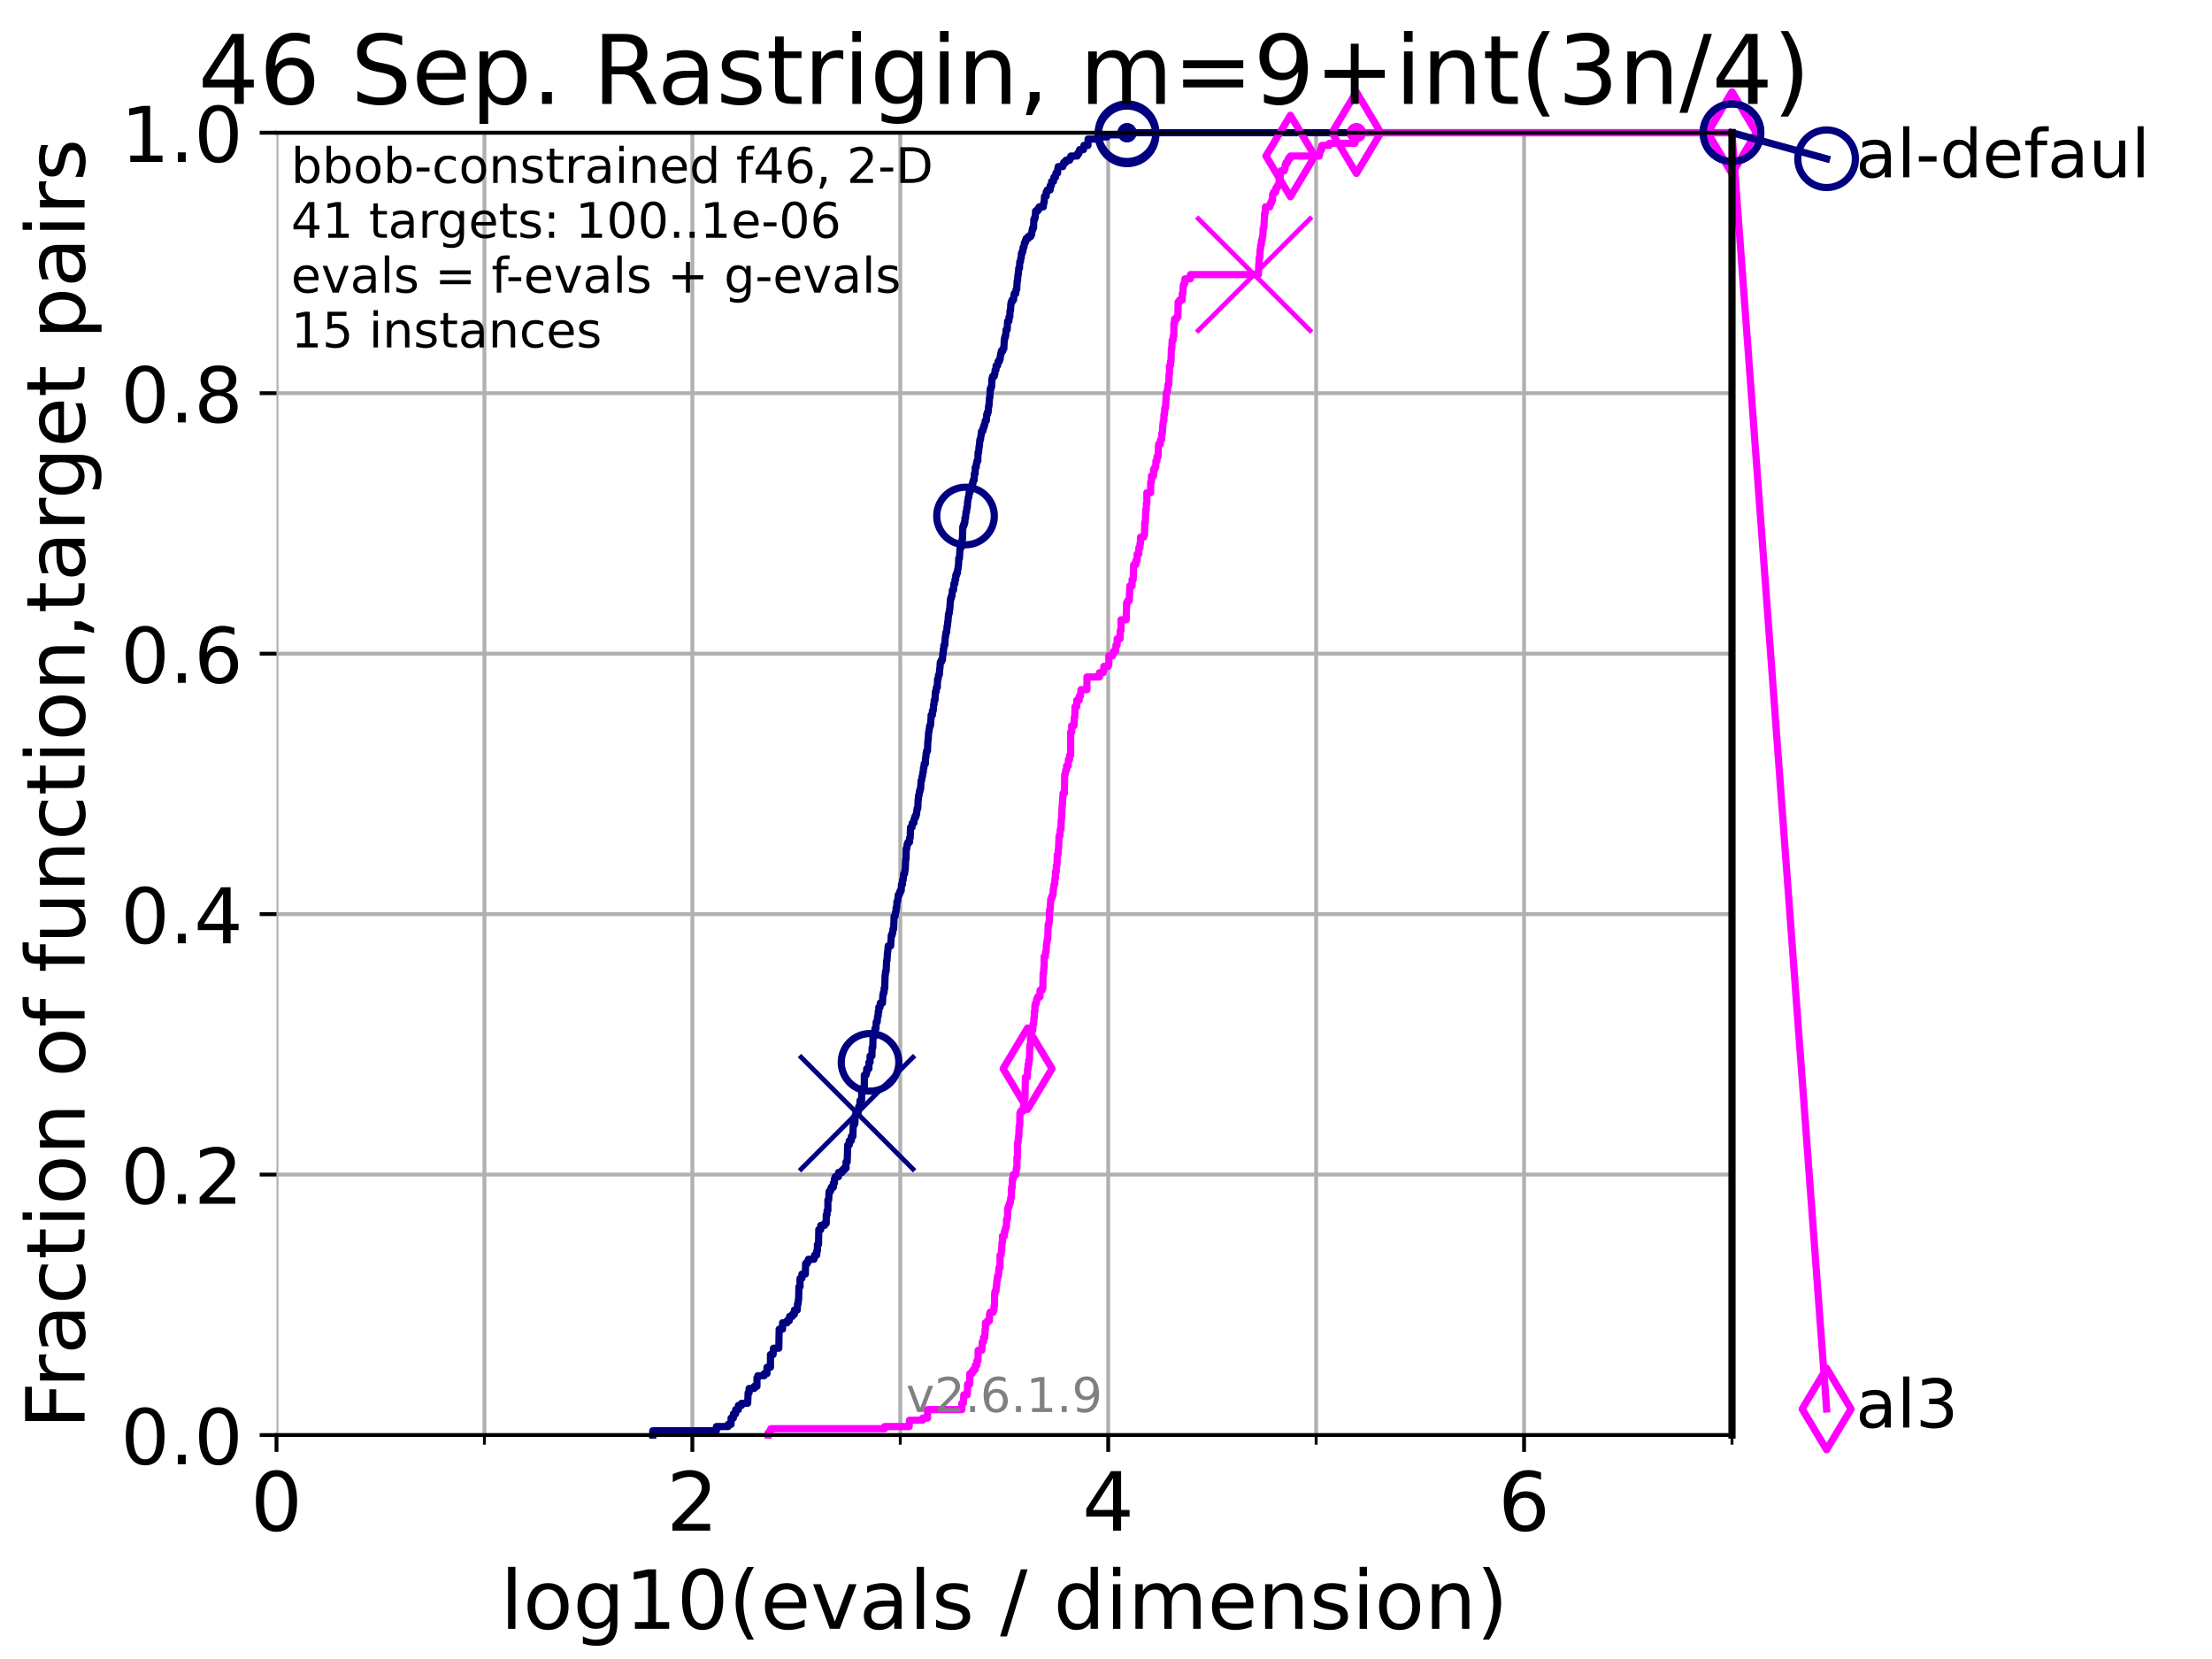 <?xml version="1.0" encoding="utf-8" standalone="no"?>
<!DOCTYPE svg PUBLIC "-//W3C//DTD SVG 1.1//EN"
  "http://www.w3.org/Graphics/SVG/1.1/DTD/svg11.dtd">
<!-- Created with matplotlib (https://matplotlib.org/) -->
<svg height="345.6pt" version="1.1" viewBox="0 0 460.8 345.6" width="460.8pt" xmlns="http://www.w3.org/2000/svg" xmlns:xlink="http://www.w3.org/1999/xlink">
 <defs>
  <style type="text/css">*{stroke-linecap:butt;stroke-linejoin:round;}</style>
 </defs>
 <g id="figure_1">
  <g id="patch_1">
   <path d="M 0 345.6 
L 460.8 345.6 
L 460.8 0 
L 0 0 
z
" style="fill:#ffffff;"/>
  </g>
  <g id="axes_1">
   <g id="patch_2">
    <path d="M 57.6 298.944 
L 360.806 298.944 
L 360.806 27.648 
L 57.6 27.648 
z
" style="fill:#ffffff;"/>
   </g>
   <g id="matplotlib.axis_1">
    <g id="xtick_1">
     <g id="line2d_1">
      <path clip-path="url(#pafe85355d9)" d="M 57.6 298.944 
L 57.6 27.648 
" style="fill:none;stroke:#b0b0b0;stroke-linecap:square;stroke-width:0.8;"/>
     </g>
     <g id="line2d_2">
      <defs>
       <path d="M 0 0 
L 0 3.5 
" id="m72652816b8" style="stroke:#000000;stroke-width:0.8;"/>
      </defs>
      <g>
       <use style="stroke:#000000;stroke-width:0.8;" x="57.6" xlink:href="#m72652816b8" y="298.944"/>
      </g>
     </g>
     <g id="text_1">
      <!-- 0 -->
      <g transform="translate(52.192 318.861)scale(0.17 -0.17)">
       <defs>
        <path d="M 31.781 66.406 
Q 24.172 66.406 20.328 58.906 
Q 16.5 51.422 16.5 36.375 
Q 16.5 21.391 20.328 13.891 
Q 24.172 6.391 31.781 6.391 
Q 39.453 6.391 43.281 13.891 
Q 47.125 21.391 47.125 36.375 
Q 47.125 51.422 43.281 58.906 
Q 39.453 66.406 31.781 66.406 
z
M 31.781 74.219 
Q 44.047 74.219 50.516 64.516 
Q 56.984 54.828 56.984 36.375 
Q 56.984 17.969 50.516 8.266 
Q 44.047 -1.422 31.781 -1.422 
Q 19.531 -1.422 13.062 8.266 
Q 6.594 17.969 6.594 36.375 
Q 6.594 54.828 13.062 64.516 
Q 19.531 74.219 31.781 74.219 
z
" id="DejaVuSans-48"/>
       </defs>
       <use xlink:href="#DejaVuSans-48"/>
      </g>
     </g>
    </g>
    <g id="xtick_2">
     <g id="line2d_3">
      <path clip-path="url(#pafe85355d9)" d="M 144.23 298.944 
L 144.23 27.648 
" style="fill:none;stroke:#b0b0b0;stroke-linecap:square;stroke-width:0.8;"/>
     </g>
     <g id="line2d_4">
      <g>
       <use style="stroke:#000000;stroke-width:0.8;" x="144.23" xlink:href="#m72652816b8" y="298.944"/>
      </g>
     </g>
     <g id="text_2">
      <!-- 2 -->
      <g transform="translate(138.822 318.861)scale(0.17 -0.17)">
       <defs>
        <path d="M 19.188 8.297 
L 53.609 8.297 
L 53.609 0 
L 7.328 0 
L 7.328 8.297 
Q 12.938 14.109 22.625 23.891 
Q 32.328 33.688 34.812 36.531 
Q 39.547 41.844 41.422 45.531 
Q 43.312 49.219 43.312 52.781 
Q 43.312 58.594 39.234 62.25 
Q 35.156 65.922 28.609 65.922 
Q 23.969 65.922 18.812 64.312 
Q 13.672 62.703 7.812 59.422 
L 7.812 69.391 
Q 13.766 71.781 18.938 73 
Q 24.125 74.219 28.422 74.219 
Q 39.75 74.219 46.484 68.547 
Q 53.219 62.891 53.219 53.422 
Q 53.219 48.922 51.531 44.891 
Q 49.859 40.875 45.406 35.406 
Q 44.188 33.984 37.641 27.219 
Q 31.109 20.453 19.188 8.297 
z
" id="DejaVuSans-50"/>
       </defs>
       <use xlink:href="#DejaVuSans-50"/>
      </g>
     </g>
    </g>
    <g id="xtick_3">
     <g id="line2d_5">
      <path clip-path="url(#pafe85355d9)" d="M 230.861 298.944 
L 230.861 27.648 
" style="fill:none;stroke:#b0b0b0;stroke-linecap:square;stroke-width:0.8;"/>
     </g>
     <g id="line2d_6">
      <g>
       <use style="stroke:#000000;stroke-width:0.8;" x="230.861" xlink:href="#m72652816b8" y="298.944"/>
      </g>
     </g>
     <g id="text_3">
      <!-- 4 -->
      <g transform="translate(225.453 318.861)scale(0.17 -0.17)">
       <defs>
        <path d="M 37.797 64.312 
L 12.891 25.391 
L 37.797 25.391 
z
M 35.203 72.906 
L 47.609 72.906 
L 47.609 25.391 
L 58.016 25.391 
L 58.016 17.188 
L 47.609 17.188 
L 47.609 0 
L 37.797 0 
L 37.797 17.188 
L 4.891 17.188 
L 4.891 26.703 
z
" id="DejaVuSans-52"/>
       </defs>
       <use xlink:href="#DejaVuSans-52"/>
      </g>
     </g>
    </g>
    <g id="xtick_4">
     <g id="line2d_7">
      <path clip-path="url(#pafe85355d9)" d="M 317.491 298.944 
L 317.491 27.648 
" style="fill:none;stroke:#b0b0b0;stroke-linecap:square;stroke-width:0.8;"/>
     </g>
     <g id="line2d_8">
      <g>
       <use style="stroke:#000000;stroke-width:0.8;" x="317.491" xlink:href="#m72652816b8" y="298.944"/>
      </g>
     </g>
     <g id="text_4">
      <!-- 6 -->
      <g transform="translate(312.083 318.861)scale(0.17 -0.17)">
       <defs>
        <path d="M 33.016 40.375 
Q 26.375 40.375 22.484 35.828 
Q 18.609 31.297 18.609 23.391 
Q 18.609 15.531 22.484 10.953 
Q 26.375 6.391 33.016 6.391 
Q 39.656 6.391 43.531 10.953 
Q 47.406 15.531 47.406 23.391 
Q 47.406 31.297 43.531 35.828 
Q 39.656 40.375 33.016 40.375 
z
M 52.594 71.297 
L 52.594 62.312 
Q 48.875 64.062 45.094 64.984 
Q 41.312 65.922 37.594 65.922 
Q 27.828 65.922 22.672 59.328 
Q 17.531 52.734 16.797 39.406 
Q 19.672 43.656 24.016 45.922 
Q 28.375 48.188 33.594 48.188 
Q 44.578 48.188 50.953 41.516 
Q 57.328 34.859 57.328 23.391 
Q 57.328 12.156 50.688 5.359 
Q 44.047 -1.422 33.016 -1.422 
Q 20.359 -1.422 13.672 8.266 
Q 6.984 17.969 6.984 36.375 
Q 6.984 53.656 15.188 63.938 
Q 23.391 74.219 37.203 74.219 
Q 40.922 74.219 44.703 73.484 
Q 48.484 72.75 52.594 71.297 
z
" id="DejaVuSans-54"/>
       </defs>
       <use xlink:href="#DejaVuSans-54"/>
      </g>
     </g>
    </g>
    <g id="xtick_5">
     <g id="line2d_9">
      <path clip-path="url(#pafe85355d9)" d="M 100.915 298.944 
L 100.915 27.648 
" style="fill:none;stroke:#b0b0b0;stroke-linecap:square;stroke-width:0.8;"/>
     </g>
     <g id="line2d_10">
      <defs>
       <path d="M 0 0 
L 0 2 
" id="m00acee6678" style="stroke:#000000;stroke-width:0.6;"/>
      </defs>
      <g>
       <use style="stroke:#000000;stroke-width:0.6;" x="100.915" xlink:href="#m00acee6678" y="298.944"/>
      </g>
     </g>
    </g>
    <g id="xtick_6">
     <g id="line2d_11">
      <path clip-path="url(#pafe85355d9)" d="M 187.546 298.944 
L 187.546 27.648 
" style="fill:none;stroke:#b0b0b0;stroke-linecap:square;stroke-width:0.8;"/>
     </g>
     <g id="line2d_12">
      <g>
       <use style="stroke:#000000;stroke-width:0.6;" x="187.546" xlink:href="#m00acee6678" y="298.944"/>
      </g>
     </g>
    </g>
    <g id="xtick_7">
     <g id="line2d_13">
      <path clip-path="url(#pafe85355d9)" d="M 274.176 298.944 
L 274.176 27.648 
" style="fill:none;stroke:#b0b0b0;stroke-linecap:square;stroke-width:0.8;"/>
     </g>
     <g id="line2d_14">
      <g>
       <use style="stroke:#000000;stroke-width:0.6;" x="274.176" xlink:href="#m00acee6678" y="298.944"/>
      </g>
     </g>
    </g>
    <g id="xtick_8">
     <g id="line2d_15">
      <path clip-path="url(#pafe85355d9)" d="M 360.806 298.944 
L 360.806 27.648 
" style="fill:none;stroke:#b0b0b0;stroke-linecap:square;stroke-width:0.8;"/>
     </g>
     <g id="line2d_16">
      <g>
       <use style="stroke:#000000;stroke-width:0.6;" x="360.806" xlink:href="#m00acee6678" y="298.944"/>
      </g>
     </g>
    </g>
    <g id="text_5">
     <!-- log10(evals / dimension) -->
     <g transform="translate(104.239 339.314)scale(0.17 -0.17)">
      <defs>
       <path d="M 9.422 75.984 
L 18.406 75.984 
L 18.406 0 
L 9.422 0 
z
" id="DejaVuSans-108"/>
       <path d="M 30.609 48.391 
Q 23.391 48.391 19.188 42.75 
Q 14.984 37.109 14.984 27.297 
Q 14.984 17.484 19.156 11.844 
Q 23.344 6.203 30.609 6.203 
Q 37.797 6.203 41.984 11.859 
Q 46.188 17.531 46.188 27.297 
Q 46.188 37.016 41.984 42.703 
Q 37.797 48.391 30.609 48.391 
z
M 30.609 56 
Q 42.328 56 49.016 48.375 
Q 55.719 40.766 55.719 27.297 
Q 55.719 13.875 49.016 6.219 
Q 42.328 -1.422 30.609 -1.422 
Q 18.844 -1.422 12.172 6.219 
Q 5.516 13.875 5.516 27.297 
Q 5.516 40.766 12.172 48.375 
Q 18.844 56 30.609 56 
z
" id="DejaVuSans-111"/>
       <path d="M 45.406 27.984 
Q 45.406 37.75 41.375 43.109 
Q 37.359 48.484 30.078 48.484 
Q 22.859 48.484 18.828 43.109 
Q 14.797 37.75 14.797 27.984 
Q 14.797 18.266 18.828 12.891 
Q 22.859 7.516 30.078 7.516 
Q 37.359 7.516 41.375 12.891 
Q 45.406 18.266 45.406 27.984 
z
M 54.391 6.781 
Q 54.391 -7.172 48.188 -13.984 
Q 42 -20.797 29.203 -20.797 
Q 24.469 -20.797 20.266 -20.094 
Q 16.062 -19.391 12.109 -17.922 
L 12.109 -9.188 
Q 16.062 -11.328 19.922 -12.344 
Q 23.781 -13.375 27.781 -13.375 
Q 36.625 -13.375 41.016 -8.766 
Q 45.406 -4.156 45.406 5.172 
L 45.406 9.625 
Q 42.625 4.781 38.281 2.391 
Q 33.938 0 27.875 0 
Q 17.828 0 11.672 7.656 
Q 5.516 15.328 5.516 27.984 
Q 5.516 40.672 11.672 48.328 
Q 17.828 56 27.875 56 
Q 33.938 56 38.281 53.609 
Q 42.625 51.219 45.406 46.391 
L 45.406 54.688 
L 54.391 54.688 
z
" id="DejaVuSans-103"/>
       <path d="M 12.406 8.297 
L 28.516 8.297 
L 28.516 63.922 
L 10.984 60.406 
L 10.984 69.391 
L 28.422 72.906 
L 38.281 72.906 
L 38.281 8.297 
L 54.391 8.297 
L 54.391 0 
L 12.406 0 
z
" id="DejaVuSans-49"/>
       <path d="M 31 75.875 
Q 24.469 64.656 21.281 53.656 
Q 18.109 42.672 18.109 31.391 
Q 18.109 20.125 21.312 9.062 
Q 24.516 -2 31 -13.188 
L 23.188 -13.188 
Q 15.875 -1.703 12.234 9.375 
Q 8.594 20.453 8.594 31.391 
Q 8.594 42.281 12.203 53.312 
Q 15.828 64.359 23.188 75.875 
z
" id="DejaVuSans-40"/>
       <path d="M 56.203 29.594 
L 56.203 25.203 
L 14.891 25.203 
Q 15.484 15.922 20.484 11.062 
Q 25.484 6.203 34.422 6.203 
Q 39.594 6.203 44.453 7.469 
Q 49.312 8.734 54.109 11.281 
L 54.109 2.781 
Q 49.266 0.734 44.188 -0.344 
Q 39.109 -1.422 33.891 -1.422 
Q 20.797 -1.422 13.156 6.188 
Q 5.516 13.812 5.516 26.812 
Q 5.516 40.234 12.766 48.109 
Q 20.016 56 32.328 56 
Q 43.359 56 49.781 48.891 
Q 56.203 41.797 56.203 29.594 
z
M 47.219 32.234 
Q 47.125 39.594 43.094 43.984 
Q 39.062 48.391 32.422 48.391 
Q 24.906 48.391 20.391 44.141 
Q 15.875 39.891 15.188 32.172 
z
" id="DejaVuSans-101"/>
       <path d="M 2.984 54.688 
L 12.5 54.688 
L 29.594 8.797 
L 46.688 54.688 
L 56.203 54.688 
L 35.688 0 
L 23.484 0 
z
" id="DejaVuSans-118"/>
       <path d="M 34.281 27.484 
Q 23.391 27.484 19.188 25 
Q 14.984 22.516 14.984 16.5 
Q 14.984 11.719 18.141 8.906 
Q 21.297 6.109 26.703 6.109 
Q 34.188 6.109 38.703 11.406 
Q 43.219 16.703 43.219 25.484 
L 43.219 27.484 
z
M 52.203 31.203 
L 52.203 0 
L 43.219 0 
L 43.219 8.297 
Q 40.141 3.328 35.547 0.953 
Q 30.953 -1.422 24.312 -1.422 
Q 15.922 -1.422 10.953 3.297 
Q 6 8.016 6 15.922 
Q 6 25.141 12.172 29.828 
Q 18.359 34.516 30.609 34.516 
L 43.219 34.516 
L 43.219 35.406 
Q 43.219 41.609 39.141 45 
Q 35.062 48.391 27.688 48.391 
Q 23 48.391 18.547 47.266 
Q 14.109 46.141 10.016 43.891 
L 10.016 52.203 
Q 14.938 54.109 19.578 55.047 
Q 24.219 56 28.609 56 
Q 40.484 56 46.344 49.844 
Q 52.203 43.703 52.203 31.203 
z
" id="DejaVuSans-97"/>
       <path d="M 44.281 53.078 
L 44.281 44.578 
Q 40.484 46.531 36.375 47.5 
Q 32.281 48.484 27.875 48.484 
Q 21.188 48.484 17.844 46.438 
Q 14.5 44.391 14.5 40.281 
Q 14.5 37.156 16.891 35.375 
Q 19.281 33.594 26.516 31.984 
L 29.594 31.297 
Q 39.156 29.25 43.188 25.516 
Q 47.219 21.781 47.219 15.094 
Q 47.219 7.469 41.188 3.016 
Q 35.156 -1.422 24.609 -1.422 
Q 20.219 -1.422 15.453 -0.562 
Q 10.688 0.297 5.422 2 
L 5.422 11.281 
Q 10.406 8.688 15.234 7.391 
Q 20.062 6.109 24.812 6.109 
Q 31.156 6.109 34.562 8.281 
Q 37.984 10.453 37.984 14.406 
Q 37.984 18.062 35.516 20.016 
Q 33.062 21.969 24.703 23.781 
L 21.578 24.516 
Q 13.234 26.266 9.516 29.906 
Q 5.812 33.547 5.812 39.891 
Q 5.812 47.609 11.281 51.797 
Q 16.75 56 26.812 56 
Q 31.781 56 36.172 55.266 
Q 40.578 54.547 44.281 53.078 
z
" id="DejaVuSans-115"/>
       <path id="DejaVuSans-32"/>
       <path d="M 25.391 72.906 
L 33.688 72.906 
L 8.297 -9.281 
L 0 -9.281 
z
" id="DejaVuSans-47"/>
       <path d="M 45.406 46.391 
L 45.406 75.984 
L 54.391 75.984 
L 54.391 0 
L 45.406 0 
L 45.406 8.203 
Q 42.578 3.328 38.25 0.953 
Q 33.938 -1.422 27.875 -1.422 
Q 17.969 -1.422 11.734 6.484 
Q 5.516 14.406 5.516 27.297 
Q 5.516 40.188 11.734 48.094 
Q 17.969 56 27.875 56 
Q 33.938 56 38.25 53.625 
Q 42.578 51.266 45.406 46.391 
z
M 14.797 27.297 
Q 14.797 17.391 18.875 11.75 
Q 22.953 6.109 30.078 6.109 
Q 37.203 6.109 41.297 11.75 
Q 45.406 17.391 45.406 27.297 
Q 45.406 37.203 41.297 42.844 
Q 37.203 48.484 30.078 48.484 
Q 22.953 48.484 18.875 42.844 
Q 14.797 37.203 14.797 27.297 
z
" id="DejaVuSans-100"/>
       <path d="M 9.422 54.688 
L 18.406 54.688 
L 18.406 0 
L 9.422 0 
z
M 9.422 75.984 
L 18.406 75.984 
L 18.406 64.594 
L 9.422 64.594 
z
" id="DejaVuSans-105"/>
       <path d="M 52 44.188 
Q 55.375 50.25 60.062 53.125 
Q 64.75 56 71.094 56 
Q 79.641 56 84.281 50.016 
Q 88.922 44.047 88.922 33.016 
L 88.922 0 
L 79.891 0 
L 79.891 32.719 
Q 79.891 40.578 77.094 44.375 
Q 74.312 48.188 68.609 48.188 
Q 61.625 48.188 57.562 43.547 
Q 53.516 38.922 53.516 30.906 
L 53.516 0 
L 44.484 0 
L 44.484 32.719 
Q 44.484 40.625 41.703 44.406 
Q 38.922 48.188 33.109 48.188 
Q 26.219 48.188 22.156 43.531 
Q 18.109 38.875 18.109 30.906 
L 18.109 0 
L 9.078 0 
L 9.078 54.688 
L 18.109 54.688 
L 18.109 46.188 
Q 21.188 51.219 25.484 53.609 
Q 29.781 56 35.688 56 
Q 41.656 56 45.828 52.969 
Q 50 49.953 52 44.188 
z
" id="DejaVuSans-109"/>
       <path d="M 54.891 33.016 
L 54.891 0 
L 45.906 0 
L 45.906 32.719 
Q 45.906 40.484 42.875 44.328 
Q 39.844 48.188 33.797 48.188 
Q 26.516 48.188 22.312 43.547 
Q 18.109 38.922 18.109 30.906 
L 18.109 0 
L 9.078 0 
L 9.078 54.688 
L 18.109 54.688 
L 18.109 46.188 
Q 21.344 51.125 25.703 53.562 
Q 30.078 56 35.797 56 
Q 45.219 56 50.047 50.172 
Q 54.891 44.344 54.891 33.016 
z
" id="DejaVuSans-110"/>
       <path d="M 8.016 75.875 
L 15.828 75.875 
Q 23.141 64.359 26.781 53.312 
Q 30.422 42.281 30.422 31.391 
Q 30.422 20.453 26.781 9.375 
Q 23.141 -1.703 15.828 -13.188 
L 8.016 -13.188 
Q 14.5 -2 17.703 9.062 
Q 20.906 20.125 20.906 31.391 
Q 20.906 42.672 17.703 53.656 
Q 14.5 64.656 8.016 75.875 
z
" id="DejaVuSans-41"/>
      </defs>
      <use xlink:href="#DejaVuSans-108"/>
      <use x="27.783" xlink:href="#DejaVuSans-111"/>
      <use x="88.965" xlink:href="#DejaVuSans-103"/>
      <use x="152.441" xlink:href="#DejaVuSans-49"/>
      <use x="216.064" xlink:href="#DejaVuSans-48"/>
      <use x="279.688" xlink:href="#DejaVuSans-40"/>
      <use x="318.701" xlink:href="#DejaVuSans-101"/>
      <use x="380.225" xlink:href="#DejaVuSans-118"/>
      <use x="439.404" xlink:href="#DejaVuSans-97"/>
      <use x="500.684" xlink:href="#DejaVuSans-108"/>
      <use x="528.467" xlink:href="#DejaVuSans-115"/>
      <use x="580.566" xlink:href="#DejaVuSans-32"/>
      <use x="612.354" xlink:href="#DejaVuSans-47"/>
      <use x="646.045" xlink:href="#DejaVuSans-32"/>
      <use x="677.832" xlink:href="#DejaVuSans-100"/>
      <use x="741.309" xlink:href="#DejaVuSans-105"/>
      <use x="769.092" xlink:href="#DejaVuSans-109"/>
      <use x="866.504" xlink:href="#DejaVuSans-101"/>
      <use x="928.027" xlink:href="#DejaVuSans-110"/>
      <use x="991.406" xlink:href="#DejaVuSans-115"/>
      <use x="1043.506" xlink:href="#DejaVuSans-105"/>
      <use x="1071.289" xlink:href="#DejaVuSans-111"/>
      <use x="1132.471" xlink:href="#DejaVuSans-110"/>
      <use x="1195.85" xlink:href="#DejaVuSans-41"/>
     </g>
    </g>
   </g>
   <g id="matplotlib.axis_2">
    <g id="ytick_1">
     <g id="line2d_17">
      <path clip-path="url(#pafe85355d9)" d="M 57.6 298.944 
L 360.806 298.944 
" style="fill:none;stroke:#b0b0b0;stroke-linecap:square;stroke-width:0.8;"/>
     </g>
     <g id="line2d_18">
      <defs>
       <path d="M 0 0 
L -3.5 0 
" id="m316fc94ebe" style="stroke:#000000;stroke-width:0.8;"/>
      </defs>
      <g>
       <use style="stroke:#000000;stroke-width:0.8;" x="57.6" xlink:href="#m316fc94ebe" y="298.944"/>
      </g>
     </g>
     <g id="text_6">
      <!-- 0.0 -->
      <g transform="translate(25.155 305.023)scale(0.16 -0.16)">
       <defs>
        <path d="M 10.688 12.406 
L 21 12.406 
L 21 0 
L 10.688 0 
z
" id="DejaVuSans-46"/>
       </defs>
       <use xlink:href="#DejaVuSans-48"/>
       <use x="63.623" xlink:href="#DejaVuSans-46"/>
       <use x="95.41" xlink:href="#DejaVuSans-48"/>
      </g>
     </g>
    </g>
    <g id="ytick_2">
     <g id="line2d_19">
      <path clip-path="url(#pafe85355d9)" d="M 57.6 244.685 
L 360.806 244.685 
" style="fill:none;stroke:#b0b0b0;stroke-linecap:square;stroke-width:0.8;"/>
     </g>
     <g id="line2d_20">
      <g>
       <use style="stroke:#000000;stroke-width:0.8;" x="57.6" xlink:href="#m316fc94ebe" y="244.685"/>
      </g>
     </g>
     <g id="text_7">
      <!-- 0.2 -->
      <g transform="translate(25.155 250.764)scale(0.16 -0.16)">
       <use xlink:href="#DejaVuSans-48"/>
       <use x="63.623" xlink:href="#DejaVuSans-46"/>
       <use x="95.41" xlink:href="#DejaVuSans-50"/>
      </g>
     </g>
    </g>
    <g id="ytick_3">
     <g id="line2d_21">
      <path clip-path="url(#pafe85355d9)" d="M 57.6 190.426 
L 360.806 190.426 
" style="fill:none;stroke:#b0b0b0;stroke-linecap:square;stroke-width:0.8;"/>
     </g>
     <g id="line2d_22">
      <g>
       <use style="stroke:#000000;stroke-width:0.8;" x="57.6" xlink:href="#m316fc94ebe" y="190.426"/>
      </g>
     </g>
     <g id="text_8">
      <!-- 0.4 -->
      <g transform="translate(25.155 196.504)scale(0.16 -0.16)">
       <use xlink:href="#DejaVuSans-48"/>
       <use x="63.623" xlink:href="#DejaVuSans-46"/>
       <use x="95.41" xlink:href="#DejaVuSans-52"/>
      </g>
     </g>
    </g>
    <g id="ytick_4">
     <g id="line2d_23">
      <path clip-path="url(#pafe85355d9)" d="M 57.6 136.166 
L 360.806 136.166 
" style="fill:none;stroke:#b0b0b0;stroke-linecap:square;stroke-width:0.8;"/>
     </g>
     <g id="line2d_24">
      <g>
       <use style="stroke:#000000;stroke-width:0.8;" x="57.6" xlink:href="#m316fc94ebe" y="136.166"/>
      </g>
     </g>
     <g id="text_9">
      <!-- 0.6 -->
      <g transform="translate(25.155 142.245)scale(0.16 -0.16)">
       <use xlink:href="#DejaVuSans-48"/>
       <use x="63.623" xlink:href="#DejaVuSans-46"/>
       <use x="95.41" xlink:href="#DejaVuSans-54"/>
      </g>
     </g>
    </g>
    <g id="ytick_5">
     <g id="line2d_25">
      <path clip-path="url(#pafe85355d9)" d="M 57.6 81.907 
L 360.806 81.907 
" style="fill:none;stroke:#b0b0b0;stroke-linecap:square;stroke-width:0.8;"/>
     </g>
     <g id="line2d_26">
      <g>
       <use style="stroke:#000000;stroke-width:0.8;" x="57.6" xlink:href="#m316fc94ebe" y="81.907"/>
      </g>
     </g>
     <g id="text_10">
      <!-- 0.8 -->
      <g transform="translate(25.155 87.986)scale(0.16 -0.16)">
       <defs>
        <path d="M 31.781 34.625 
Q 24.75 34.625 20.719 30.859 
Q 16.703 27.094 16.703 20.516 
Q 16.703 13.922 20.719 10.156 
Q 24.75 6.391 31.781 6.391 
Q 38.812 6.391 42.859 10.172 
Q 46.922 13.969 46.922 20.516 
Q 46.922 27.094 42.891 30.859 
Q 38.875 34.625 31.781 34.625 
z
M 21.922 38.812 
Q 15.578 40.375 12.031 44.719 
Q 8.5 49.078 8.5 55.328 
Q 8.5 64.062 14.719 69.141 
Q 20.953 74.219 31.781 74.219 
Q 42.672 74.219 48.875 69.141 
Q 55.078 64.062 55.078 55.328 
Q 55.078 49.078 51.531 44.719 
Q 48 40.375 41.703 38.812 
Q 48.828 37.156 52.797 32.312 
Q 56.781 27.484 56.781 20.516 
Q 56.781 9.906 50.312 4.234 
Q 43.844 -1.422 31.781 -1.422 
Q 19.734 -1.422 13.25 4.234 
Q 6.781 9.906 6.781 20.516 
Q 6.781 27.484 10.781 32.312 
Q 14.797 37.156 21.922 38.812 
z
M 18.312 54.391 
Q 18.312 48.734 21.844 45.562 
Q 25.391 42.391 31.781 42.391 
Q 38.141 42.391 41.719 45.562 
Q 45.312 48.734 45.312 54.391 
Q 45.312 60.062 41.719 63.234 
Q 38.141 66.406 31.781 66.406 
Q 25.391 66.406 21.844 63.234 
Q 18.312 60.062 18.312 54.391 
z
" id="DejaVuSans-56"/>
       </defs>
       <use xlink:href="#DejaVuSans-48"/>
       <use x="63.623" xlink:href="#DejaVuSans-46"/>
       <use x="95.41" xlink:href="#DejaVuSans-56"/>
      </g>
     </g>
    </g>
    <g id="ytick_6">
     <g id="line2d_27">
      <path clip-path="url(#pafe85355d9)" d="M 57.6 27.648 
L 360.806 27.648 
" style="fill:none;stroke:#b0b0b0;stroke-linecap:square;stroke-width:0.8;"/>
     </g>
     <g id="line2d_28">
      <g>
       <use style="stroke:#000000;stroke-width:0.8;" x="57.6" xlink:href="#m316fc94ebe" y="27.648"/>
      </g>
     </g>
     <g id="text_11">
      <!-- 1.0 -->
      <g transform="translate(25.155 33.727)scale(0.16 -0.16)">
       <use xlink:href="#DejaVuSans-49"/>
       <use x="63.623" xlink:href="#DejaVuSans-46"/>
       <use x="95.41" xlink:href="#DejaVuSans-48"/>
      </g>
     </g>
    </g>
    <g id="text_12">
     <!-- Fraction of function,target pairs -->
     <g transform="translate(17.62 297.681)rotate(-90)scale(0.17 -0.17)">
      <defs>
       <path d="M 9.812 72.906 
L 51.703 72.906 
L 51.703 64.594 
L 19.672 64.594 
L 19.672 43.109 
L 48.578 43.109 
L 48.578 34.812 
L 19.672 34.812 
L 19.672 0 
L 9.812 0 
z
" id="DejaVuSans-70"/>
       <path d="M 41.109 46.297 
Q 39.594 47.172 37.812 47.578 
Q 36.031 48 33.891 48 
Q 26.266 48 22.188 43.047 
Q 18.109 38.094 18.109 28.812 
L 18.109 0 
L 9.078 0 
L 9.078 54.688 
L 18.109 54.688 
L 18.109 46.188 
Q 20.953 51.172 25.484 53.578 
Q 30.031 56 36.531 56 
Q 37.453 56 38.578 55.875 
Q 39.703 55.766 41.062 55.516 
z
" id="DejaVuSans-114"/>
       <path d="M 48.781 52.594 
L 48.781 44.188 
Q 44.969 46.297 41.141 47.344 
Q 37.312 48.391 33.406 48.391 
Q 24.656 48.391 19.812 42.844 
Q 14.984 37.312 14.984 27.297 
Q 14.984 17.281 19.812 11.734 
Q 24.656 6.203 33.406 6.203 
Q 37.312 6.203 41.141 7.25 
Q 44.969 8.297 48.781 10.406 
L 48.781 2.094 
Q 45.016 0.344 40.984 -0.531 
Q 36.969 -1.422 32.422 -1.422 
Q 20.062 -1.422 12.781 6.344 
Q 5.516 14.109 5.516 27.297 
Q 5.516 40.672 12.859 48.328 
Q 20.219 56 33.016 56 
Q 37.156 56 41.109 55.141 
Q 45.062 54.297 48.781 52.594 
z
" id="DejaVuSans-99"/>
       <path d="M 18.312 70.219 
L 18.312 54.688 
L 36.812 54.688 
L 36.812 47.703 
L 18.312 47.703 
L 18.312 18.016 
Q 18.312 11.328 20.141 9.422 
Q 21.969 7.516 27.594 7.516 
L 36.812 7.516 
L 36.812 0 
L 27.594 0 
Q 17.188 0 13.234 3.875 
Q 9.281 7.766 9.281 18.016 
L 9.281 47.703 
L 2.688 47.703 
L 2.688 54.688 
L 9.281 54.688 
L 9.281 70.219 
z
" id="DejaVuSans-116"/>
       <path d="M 37.109 75.984 
L 37.109 68.5 
L 28.516 68.5 
Q 23.688 68.5 21.797 66.547 
Q 19.922 64.594 19.922 59.516 
L 19.922 54.688 
L 34.719 54.688 
L 34.719 47.703 
L 19.922 47.703 
L 19.922 0 
L 10.891 0 
L 10.891 47.703 
L 2.297 47.703 
L 2.297 54.688 
L 10.891 54.688 
L 10.891 58.5 
Q 10.891 67.625 15.141 71.797 
Q 19.391 75.984 28.609 75.984 
z
" id="DejaVuSans-102"/>
       <path d="M 8.5 21.578 
L 8.5 54.688 
L 17.484 54.688 
L 17.484 21.922 
Q 17.484 14.156 20.5 10.266 
Q 23.531 6.391 29.594 6.391 
Q 36.859 6.391 41.078 11.031 
Q 45.312 15.672 45.312 23.688 
L 45.312 54.688 
L 54.297 54.688 
L 54.297 0 
L 45.312 0 
L 45.312 8.406 
Q 42.047 3.422 37.719 1 
Q 33.406 -1.422 27.688 -1.422 
Q 18.266 -1.422 13.375 4.438 
Q 8.5 10.297 8.5 21.578 
z
M 31.109 56 
z
" id="DejaVuSans-117"/>
       <path d="M 11.719 12.406 
L 22.016 12.406 
L 22.016 4 
L 14.016 -11.625 
L 7.719 -11.625 
L 11.719 4 
z
" id="DejaVuSans-44"/>
       <path d="M 18.109 8.203 
L 18.109 -20.797 
L 9.078 -20.797 
L 9.078 54.688 
L 18.109 54.688 
L 18.109 46.391 
Q 20.953 51.266 25.266 53.625 
Q 29.594 56 35.594 56 
Q 45.562 56 51.781 48.094 
Q 58.016 40.188 58.016 27.297 
Q 58.016 14.406 51.781 6.484 
Q 45.562 -1.422 35.594 -1.422 
Q 29.594 -1.422 25.266 0.953 
Q 20.953 3.328 18.109 8.203 
z
M 48.688 27.297 
Q 48.688 37.203 44.609 42.844 
Q 40.531 48.484 33.406 48.484 
Q 26.266 48.484 22.188 42.844 
Q 18.109 37.203 18.109 27.297 
Q 18.109 17.391 22.188 11.75 
Q 26.266 6.109 33.406 6.109 
Q 40.531 6.109 44.609 11.75 
Q 48.688 17.391 48.688 27.297 
z
" id="DejaVuSans-112"/>
      </defs>
      <use xlink:href="#DejaVuSans-70"/>
      <use x="50.27" xlink:href="#DejaVuSans-114"/>
      <use x="91.383" xlink:href="#DejaVuSans-97"/>
      <use x="152.662" xlink:href="#DejaVuSans-99"/>
      <use x="207.643" xlink:href="#DejaVuSans-116"/>
      <use x="246.852" xlink:href="#DejaVuSans-105"/>
      <use x="274.635" xlink:href="#DejaVuSans-111"/>
      <use x="335.816" xlink:href="#DejaVuSans-110"/>
      <use x="399.195" xlink:href="#DejaVuSans-32"/>
      <use x="430.982" xlink:href="#DejaVuSans-111"/>
      <use x="492.164" xlink:href="#DejaVuSans-102"/>
      <use x="527.369" xlink:href="#DejaVuSans-32"/>
      <use x="559.156" xlink:href="#DejaVuSans-102"/>
      <use x="594.361" xlink:href="#DejaVuSans-117"/>
      <use x="657.74" xlink:href="#DejaVuSans-110"/>
      <use x="721.119" xlink:href="#DejaVuSans-99"/>
      <use x="776.1" xlink:href="#DejaVuSans-116"/>
      <use x="815.309" xlink:href="#DejaVuSans-105"/>
      <use x="843.092" xlink:href="#DejaVuSans-111"/>
      <use x="904.273" xlink:href="#DejaVuSans-110"/>
      <use x="967.652" xlink:href="#DejaVuSans-44"/>
      <use x="999.439" xlink:href="#DejaVuSans-116"/>
      <use x="1038.648" xlink:href="#DejaVuSans-97"/>
      <use x="1099.928" xlink:href="#DejaVuSans-114"/>
      <use x="1139.291" xlink:href="#DejaVuSans-103"/>
      <use x="1202.768" xlink:href="#DejaVuSans-101"/>
      <use x="1264.291" xlink:href="#DejaVuSans-116"/>
      <use x="1303.5" xlink:href="#DejaVuSans-32"/>
      <use x="1335.287" xlink:href="#DejaVuSans-112"/>
      <use x="1398.764" xlink:href="#DejaVuSans-97"/>
      <use x="1460.043" xlink:href="#DejaVuSans-105"/>
      <use x="1487.826" xlink:href="#DejaVuSans-114"/>
      <use x="1528.939" xlink:href="#DejaVuSans-115"/>
     </g>
    </g>
   </g>
   <g id="line2d_29">
    <defs>
     <path d="M 0 1.5 
C 0.398 1.5 0.779 1.342 1.061 1.061 
C 1.342 0.779 1.5 0.398 1.5 0 
C 1.5 -0.398 1.342 -0.779 1.061 -1.061 
C 0.779 -1.342 0.398 -1.5 0 -1.5 
C -0.398 -1.5 -0.779 -1.342 -1.061 -1.061 
C -1.342 -0.779 -1.5 -0.398 -1.5 0 
C -1.5 0.398 -1.342 0.779 -1.061 1.061 
C -0.779 1.342 -0.398 1.5 0 1.5 
z
" id="mff884e5516" style="stroke:#000080;"/>
    </defs>
    <g>
     <use style="fill:#000080;stroke:#000080;" x="234.786" xlink:href="#mff884e5516" y="27.648"/>
     <use style="fill:#000080;stroke:#000080;" x="234.786" xlink:href="#mff884e5516" y="27.648"/>
    </g>
   </g>
   <g id="line2d_30">
    <path d="M 135.981 298.944 
L 135.981 298.062 
L 149.238 298.062 
L 149.238 297.179 
L 151.669 297.179 
L 151.669 296.738 
L 152.292 296.738 
L 152.292 295.415 
L 152.776 295.415 
L 152.776 294.533 
L 153.247 294.533 
L 153.247 293.65 
L 153.821 293.65 
L 153.821 292.768 
L 154.487 292.768 
L 154.487 292.327 
L 155.752 292.327 
L 155.854 290.121 
L 156.056 290.121 
L 156.056 289.239 
L 157.128 289.239 
L 157.128 288.798 
L 157.688 288.798 
L 157.688 287.033 
L 157.871 287.033 
L 157.871 286.592 
L 159.19 286.592 
L 159.19 286.151 
L 159.776 286.151 
L 159.776 284.828 
L 160.502 284.828 
L 160.502 282.181 
L 161.049 282.181 
L 161.126 280.858 
L 162.241 280.858 
L 162.313 276.887 
L 163.019 276.887 
L 163.019 275.564 
L 163.965 275.564 
L 163.965 275.123 
L 164.421 275.123 
L 164.485 274.241 
L 165.053 274.241 
L 165.053 273.799 
L 165.483 273.799 
L 165.483 272.917 
L 166.082 272.917 
L 166.14 271.594 
L 166.257 271.594 
L 166.316 270.712 
L 166.374 270.712 
L 166.432 268.065 
L 166.661 268.065 
L 166.661 266.3 
L 167.057 266.3 
L 167.057 265.418 
L 167.77 265.418 
L 167.824 263.212 
L 168.196 263.212 
L 168.196 262.771 
L 168.405 262.771 
L 168.405 262.33 
L 169.565 262.33 
L 169.565 261.889 
L 169.712 261.889 
L 169.712 261.448 
L 170.143 261.448 
L 170.143 260.566 
L 170.285 260.566 
L 170.285 259.242 
L 170.519 259.242 
L 170.566 256.154 
L 170.979 256.154 
L 170.979 255.272 
L 171.778 255.272 
L 171.778 254.831 
L 172.123 254.831 
L 172.123 253.066 
L 172.293 253.066 
L 172.293 252.184 
L 172.462 252.184 
L 172.462 249.978 
L 172.629 249.978 
L 172.712 248.214 
L 172.999 248.214 
L 172.999 247.773 
L 173.161 247.773 
L 173.161 247.332 
L 173.601 247.332 
L 173.601 246.449 
L 173.836 246.449 
L 173.836 245.567 
L 173.992 245.567 
L 173.992 245.126 
L 174.675 245.126 
L 174.675 244.244 
L 175.406 244.244 
L 175.406 243.803 
L 175.832 243.803 
L 175.832 243.361 
L 176.248 243.361 
L 176.248 242.038 
L 176.487 242.038 
L 176.588 238.509 
L 176.922 238.509 
L 176.922 237.627 
L 177.347 237.627 
L 177.347 236.744 
L 177.668 236.744 
L 177.731 234.539 
L 177.858 234.539 
L 177.858 234.098 
L 178.077 234.098 
L 178.17 232.333 
L 178.293 232.333 
L 178.293 231.892 
L 178.749 231.892 
L 178.839 231.01 
L 178.869 231.01 
L 178.869 230.569 
L 179.077 230.569 
L 179.165 229.245 
L 179.485 229.245 
L 179.514 227.04 
L 179.743 227.04 
L 179.743 226.598 
L 180.054 226.598 
L 180.054 223.952 
L 180.415 223.952 
L 180.415 223.51 
L 180.552 223.51 
L 180.552 222.628 
L 181.01 222.628 
L 181.01 221.305 
L 181.248 221.305 
L 181.248 219.981 
L 181.638 219.981 
L 181.677 218.217 
L 181.818 218.217 
L 181.869 216.011 
L 182.096 216.011 
L 182.096 215.57 
L 182.221 215.57 
L 182.271 214.247 
L 182.494 214.247 
L 182.519 212.923 
L 182.726 212.923 
L 182.835 211.6 
L 182.956 211.6 
L 182.956 210.718 
L 183.076 210.718 
L 183.076 209.835 
L 183.324 209.835 
L 183.383 208.953 
L 183.835 208.953 
L 183.927 207.189 
L 184.018 207.189 
L 184.018 206.747 
L 184.176 206.747 
L 184.176 205.865 
L 184.31 205.865 
L 184.377 203.218 
L 184.422 203.218 
L 184.477 202.336 
L 184.599 202.336 
L 184.697 200.13 
L 184.774 200.13 
L 184.883 198.366 
L 184.926 198.366 
L 185.034 197.043 
L 185.543 197.043 
L 185.647 195.278 
L 185.668 195.278 
L 185.668 194.837 
L 185.833 194.837 
L 185.833 194.396 
L 185.957 194.396 
L 186.018 193.514 
L 186.16 193.514 
L 186.261 190.867 
L 186.481 190.867 
L 186.561 189.984 
L 186.66 189.984 
L 186.679 189.102 
L 186.797 189.102 
L 186.856 187.779 
L 186.992 187.779 
L 187.089 186.897 
L 187.108 186.897 
L 187.108 186.455 
L 187.338 186.455 
L 187.338 186.014 
L 187.508 186.014 
L 187.508 185.573 
L 187.733 185.573 
L 187.789 184.25 
L 187.992 184.25 
L 187.992 183.367 
L 188.138 183.367 
L 188.247 182.044 
L 188.428 182.044 
L 188.535 181.162 
L 188.571 181.162 
L 188.677 178.956 
L 188.748 178.956 
L 188.783 176.751 
L 188.906 176.751 
L 188.976 175.868 
L 189.149 175.868 
L 189.149 175.427 
L 189.475 175.427 
L 189.492 174.545 
L 189.61 174.545 
L 189.677 172.339 
L 189.994 172.339 
L 190.043 171.457 
L 190.37 171.457 
L 190.435 170.575 
L 190.579 170.575 
L 190.579 170.134 
L 190.802 170.134 
L 190.802 169.692 
L 190.928 169.692 
L 190.991 168.81 
L 191.054 168.81 
L 191.054 168.369 
L 191.194 168.369 
L 191.255 166.604 
L 191.317 166.604 
L 191.348 165.722 
L 191.455 165.722 
L 191.531 164.84 
L 191.653 164.84 
L 191.653 164.399 
L 191.773 164.399 
L 191.878 162.634 
L 191.983 162.634 
L 192.086 161.752 
L 192.16 161.752 
L 192.263 160.87 
L 192.336 160.87 
L 192.365 159.988 
L 192.467 159.988 
L 192.524 159.105 
L 192.768 159.105 
L 192.811 157.782 
L 192.882 157.782 
L 192.939 156.9 
L 193.009 156.9 
L 193.009 156.458 
L 193.205 156.458 
L 193.295 154.253 
L 193.344 154.253 
L 193.454 152.488 
L 193.509 152.488 
L 193.618 151.606 
L 193.666 151.606 
L 193.666 151.165 
L 193.835 151.165 
L 193.929 149.841 
L 193.949 149.841 
L 193.969 148.959 
L 194.235 148.959 
L 194.235 148.077 
L 194.405 148.077 
L 194.49 146.754 
L 194.574 146.754 
L 194.613 145.871 
L 194.774 145.871 
L 194.844 144.107 
L 195.028 144.107 
L 195.054 143.225 
L 195.254 143.225 
L 195.31 141.46 
L 195.435 141.46 
L 195.527 140.578 
L 195.674 140.578 
L 195.766 139.254 
L 195.808 139.254 
L 195.881 137.931 
L 196.109 137.931 
L 196.109 137.49 
L 196.322 137.49 
L 196.411 136.166 
L 196.487 136.166 
L 196.487 135.284 
L 196.603 135.284 
L 196.627 134.402 
L 196.817 134.402 
L 196.915 132.637 
L 196.983 132.637 
L 197.04 131.755 
L 197.198 131.755 
L 197.299 130.432 
L 197.366 130.432 
L 197.422 129.549 
L 197.478 129.549 
L 197.566 128.226 
L 197.621 128.226 
L 197.621 127.785 
L 197.742 127.785 
L 197.797 126.903 
L 197.862 126.903 
L 197.97 125.138 
L 198.003 125.138 
L 198.003 124.697 
L 198.153 124.697 
L 198.153 124.256 
L 198.292 124.256 
L 198.398 122.932 
L 198.629 122.932 
L 198.712 121.609 
L 198.919 121.609 
L 198.939 120.727 
L 199.093 120.727 
L 199.103 119.845 
L 199.265 119.845 
L 199.265 119.403 
L 199.436 119.403 
L 199.516 118.521 
L 199.565 118.521 
L 199.654 117.639 
L 199.684 117.639 
L 199.724 116.315 
L 199.871 116.315 
L 199.963 114.551 
L 200.007 114.551 
L 200.007 114.11 
L 200.219 114.11 
L 200.267 113.228 
L 200.343 113.228 
L 200.424 112.345 
L 200.495 112.345 
L 200.571 109.698 
L 200.735 109.698 
L 200.735 109.257 
L 200.893 109.257 
L 200.893 108.816 
L 201.017 108.816 
L 201.017 107.934 
L 201.136 107.934 
L 201.241 106.611 
L 201.354 106.611 
L 201.399 105.728 
L 201.503 105.728 
L 201.574 104.405 
L 201.628 104.405 
L 201.721 103.523 
L 201.836 103.523 
L 201.875 102.64 
L 202.046 102.64 
L 202.154 101.758 
L 202.408 101.758 
L 202.506 100.876 
L 202.632 100.876 
L 202.632 100.435 
L 202.759 100.435 
L 202.759 99.994 
L 202.942 99.994 
L 202.975 98.67 
L 203.14 98.67 
L 203.157 97.347 
L 203.352 97.347 
L 203.409 96.465 
L 203.514 96.465 
L 203.514 96.023 
L 203.698 96.023 
L 203.746 94.259 
L 203.857 94.259 
L 203.967 92.935 
L 204.022 92.935 
L 204.124 91.612 
L 204.248 91.612 
L 204.356 90.73 
L 204.387 90.73 
L 204.464 89.848 
L 204.73 89.848 
L 204.73 89.406 
L 204.858 89.406 
L 204.858 88.965 
L 204.999 88.965 
L 204.999 88.524 
L 205.148 88.524 
L 205.236 87.642 
L 205.47 87.642 
L 205.549 86.319 
L 205.7 86.319 
L 205.7 85.877 
L 205.847 85.877 
L 205.949 84.554 
L 206.027 84.554 
L 206.132 82.789 
L 206.213 82.789 
L 206.282 81.025 
L 206.452 81.025 
L 206.452 80.584 
L 206.575 80.584 
L 206.654 78.819 
L 206.786 78.819 
L 206.786 78.378 
L 207.125 78.378 
L 207.125 77.937 
L 207.244 77.937 
L 207.31 77.055 
L 207.483 77.055 
L 207.506 76.172 
L 207.816 76.172 
L 207.918 75.29 
L 208.184 75.29 
L 208.184 74.849 
L 208.35 74.849 
L 208.415 73.967 
L 208.498 73.967 
L 208.498 73.526 
L 208.612 73.526 
L 208.612 73.085 
L 208.917 73.085 
L 208.917 72.643 
L 209.115 72.643 
L 209.205 70.879 
L 209.252 70.879 
L 209.252 70.438 
L 209.376 70.438 
L 209.376 69.997 
L 209.491 69.997 
L 209.587 68.673 
L 209.819 68.673 
L 209.899 66.909 
L 210.173 66.909 
L 210.201 66.026 
L 210.364 66.026 
L 210.408 64.703 
L 210.509 64.703 
L 210.561 63.38 
L 210.639 63.38 
L 210.639 62.939 
L 210.82 62.939 
L 210.82 62.497 
L 211.128 62.497 
L 211.211 61.615 
L 211.267 61.615 
L 211.267 61.174 
L 211.59 61.174 
L 211.668 60.292 
L 211.798 60.292 
L 211.889 58.527 
L 211.963 58.527 
L 212.066 57.204 
L 212.127 57.204 
L 212.223 55.88 
L 212.375 55.88 
L 212.435 54.557 
L 212.565 54.557 
L 212.669 53.675 
L 212.755 53.675 
L 212.768 52.793 
L 212.939 52.793 
L 212.939 52.351 
L 213.085 52.351 
L 213.148 51.469 
L 213.321 51.469 
L 213.406 50.587 
L 213.591 50.587 
L 213.591 50.146 
L 213.746 50.146 
L 213.746 49.705 
L 214.196 49.705 
L 214.196 49.263 
L 214.733 49.263 
L 214.733 48.822 
L 214.936 48.822 
L 214.995 47.94 
L 215.111 47.94 
L 215.111 47.499 
L 215.303 47.499 
L 215.359 45.734 
L 215.538 45.734 
L 215.538 45.293 
L 215.665 45.293 
L 215.72 43.97 
L 216.169 43.97 
L 216.169 43.529 
L 216.483 43.529 
L 216.483 43.088 
L 217.341 43.088 
L 217.417 42.205 
L 217.514 42.205 
L 217.596 40.882 
L 217.942 40.882 
L 217.945 40 
L 218.17 40 
L 218.17 39.559 
L 218.768 39.559 
L 218.772 38.676 
L 219.017 38.676 
L 219.068 37.794 
L 219.467 37.794 
L 219.543 36.912 
L 219.89 36.912 
L 219.985 36.03 
L 220.328 36.03 
L 220.344 35.147 
L 220.446 35.147 
L 220.446 34.706 
L 221.417 34.706 
L 221.417 34.265 
L 221.593 34.265 
L 221.593 33.824 
L 222.054 33.824 
L 222.054 33.383 
L 222.821 33.383 
L 222.821 32.942 
L 223.091 32.942 
L 223.091 32.5 
L 224.415 32.5 
L 224.415 32.059 
L 224.719 32.059 
L 224.719 31.618 
L 224.906 31.618 
L 224.906 31.177 
L 225.706 31.177 
L 225.795 30.295 
L 226.645 30.295 
L 226.658 28.971 
L 228.662 28.971 
L 228.662 28.53 
L 230.627 28.53 
L 230.627 28.089 
L 234.786 28.089 
L 234.786 27.648 
L 360.806 27.648 
L 360.806 27.648 
" style="fill:none;stroke:#000080;stroke-linecap:square;stroke-width:1.5;"/>
   </g>
   <g id="line2d_31">
    <defs>
     <path d="M 0 6 
C 1.591 6 3.117 5.368 4.243 4.243 
C 5.368 3.117 6 1.591 6 0 
C 6 -1.591 5.368 -3.117 4.243 -4.243 
C 3.117 -5.368 1.591 -6 0 -6 
C -1.591 -6 -3.117 -5.368 -4.243 -4.243 
C -5.368 -3.117 -6 -1.591 -6 0 
C -6 1.591 -5.368 3.117 -4.243 4.243 
C -3.117 5.368 -1.591 6 0 6 
z
" id="mb9a3a8cdb7" style="stroke:#000080;stroke-width:1.5;"/>
    </defs>
    <g>
     <use style="fill-opacity:0;stroke:#000080;stroke-width:1.5;" x="181.248" xlink:href="#mb9a3a8cdb7" y="221.305"/>
     <use style="fill-opacity:0;stroke:#000080;stroke-width:1.5;" x="201.136" xlink:href="#mb9a3a8cdb7" y="107.493"/>
     <use style="fill-opacity:0;stroke:#000080;stroke-width:1.5;" x="234.786" xlink:href="#mb9a3a8cdb7" y="28.089"/>
     <use style="fill-opacity:0;stroke:#000080;stroke-width:1.5;" x="234.786" xlink:href="#mb9a3a8cdb7" y="27.648"/>
     <use style="fill-opacity:0;stroke:#000080;stroke-width:1.5;" x="360.806" xlink:href="#mb9a3a8cdb7" y="27.648"/>
    </g>
   </g>
   <g id="line2d_32">
    <path style="fill:none;stroke:#000080;stroke-linecap:square;stroke-width:1.5;"/>
    <g/>
   </g>
   <g id="line2d_33">
    <path clip-path="url(#pafe85355d9)" d="M 178.538 231.892 
" style="fill:none;stroke:#000080;stroke-linecap:square;stroke-width:1.5;"/>
    <defs>
     <path d="M -12 12 
L 12 -12 
M -12 -12 
L 12 12 
" id="m59f11b403d" style="stroke:#000080;"/>
    </defs>
    <g clip-path="url(#pafe85355d9)">
     <use style="fill:#000080;stroke:#000080;" x="178.538" xlink:href="#m59f11b403d" y="231.892"/>
    </g>
   </g>
   <g id="line2d_34">
    <defs>
     <path d="M 0 1.5 
C 0.398 1.5 0.779 1.342 1.061 1.061 
C 1.342 0.779 1.5 0.398 1.5 0 
C 1.5 -0.398 1.342 -0.779 1.061 -1.061 
C 0.779 -1.342 0.398 -1.5 0 -1.5 
C -0.398 -1.5 -0.779 -1.342 -1.061 -1.061 
C -1.342 -0.779 -1.5 -0.398 -1.5 0 
C -1.5 0.398 -1.342 0.779 -1.061 1.061 
C -0.779 1.342 -0.398 1.5 0 1.5 
z
" id="m04b9c8f67d" style="stroke:#ff00ff;"/>
    </defs>
    <g>
     <use style="fill:#ff00ff;stroke:#ff00ff;" x="282.559" xlink:href="#m04b9c8f67d" y="27.648"/>
     <use style="fill:#ff00ff;stroke:#ff00ff;" x="282.559" xlink:href="#m04b9c8f67d" y="27.648"/>
    </g>
   </g>
   <g id="line2d_35">
    <path d="M 160.021 298.944 
L 160.021 298.503 
L 160.343 298.503 
L 160.343 298.062 
L 160.581 298.062 
L 160.581 297.621 
L 184.299 297.621 
L 184.299 297.179 
L 189.398 297.179 
L 189.466 295.856 
L 192.197 295.856 
L 192.197 295.415 
L 193.212 295.415 
L 193.212 293.65 
L 200.372 293.65 
L 200.372 292.327 
L 200.683 292.327 
L 200.786 290.562 
L 201.516 290.562 
L 201.561 288.357 
L 202.011 288.357 
L 202.037 286.151 
L 202.493 286.151 
L 202.493 285.71 
L 202.78 285.71 
L 202.78 285.269 
L 203.177 285.269 
L 203.177 284.387 
L 203.502 284.387 
L 203.502 283.504 
L 203.726 283.504 
L 203.766 281.299 
L 204.521 281.299 
L 204.628 279.534 
L 204.869 279.534 
L 204.869 278.652 
L 205.137 278.652 
L 205.225 276.887 
L 205.284 276.887 
L 205.284 275.564 
L 205.711 275.564 
L 205.711 275.123 
L 206.129 275.123 
L 206.129 273.799 
L 206.248 273.799 
L 206.248 273.358 
L 206.904 273.358 
L 206.904 272.917 
L 207.045 272.917 
L 207.078 272.035 
L 207.165 272.035 
L 207.204 269.388 
L 207.297 269.388 
L 207.297 268.947 
L 207.487 268.947 
L 207.571 267.624 
L 207.649 267.624 
L 207.655 266.741 
L 207.771 266.741 
L 207.778 265.859 
L 207.995 265.859 
L 208.102 264.095 
L 208.322 264.095 
L 208.334 261.448 
L 208.539 261.448 
L 208.649 260.124 
L 208.674 260.124 
L 208.735 258.801 
L 208.838 258.801 
L 208.838 257.478 
L 209.222 257.478 
L 209.222 256.595 
L 209.37 256.595 
L 209.47 255.713 
L 209.64 255.713 
L 209.686 253.949 
L 209.888 253.949 
L 209.911 251.743 
L 210.054 251.743 
L 210.054 251.302 
L 210.223 251.302 
L 210.223 250.861 
L 210.369 250.861 
L 210.369 250.42 
L 210.497 250.42 
L 210.547 249.537 
L 210.658 249.537 
L 210.724 247.332 
L 210.866 247.332 
L 210.904 245.567 
L 211.088 245.567 
L 211.088 244.685 
L 211.639 244.685 
L 211.723 243.361 
L 211.837 243.361 
L 211.837 241.156 
L 211.961 241.156 
L 211.961 238.068 
L 212.078 238.068 
L 212.165 236.744 
L 212.236 236.744 
L 212.307 234.539 
L 212.427 234.539 
L 212.462 231.892 
L 212.632 231.892 
L 212.632 231.451 
L 213.15 231.451 
L 213.169 230.569 
L 213.347 230.569 
L 213.394 228.804 
L 213.523 228.804 
L 213.607 224.393 
L 214.022 224.393 
L 214.063 222.628 
L 214.164 222.628 
L 214.178 221.746 
L 214.314 221.746 
L 214.314 220.864 
L 214.436 220.864 
L 214.531 217.776 
L 214.678 217.776 
L 214.678 216.011 
L 214.868 216.011 
L 214.903 214.688 
L 215.156 214.688 
L 215.187 213.364 
L 215.325 213.364 
L 215.372 212.041 
L 215.466 212.041 
L 215.466 210.718 
L 215.589 210.718 
L 215.589 209.394 
L 215.72 209.394 
L 215.72 208.953 
L 215.9 208.953 
L 215.958 208.071 
L 216.181 208.071 
L 216.181 207.63 
L 216.652 207.63 
L 216.652 206.306 
L 217.087 206.306 
L 217.087 205.865 
L 217.243 205.865 
L 217.297 202.777 
L 217.374 202.777 
L 217.447 201.454 
L 217.512 201.454 
L 217.512 199.248 
L 217.767 199.248 
L 217.797 198.366 
L 217.914 198.366 
L 218.011 196.601 
L 218.063 196.601 
L 218.144 195.719 
L 218.251 195.719 
L 218.354 192.631 
L 218.463 192.631 
L 218.463 192.19 
L 218.579 192.19 
L 218.641 189.543 
L 218.752 189.543 
L 218.856 187.779 
L 218.877 187.779 
L 218.877 187.338 
L 219.036 187.338 
L 219.036 186.897 
L 219.212 186.897 
L 219.212 186.455 
L 219.351 186.455 
L 219.438 185.132 
L 219.469 185.132 
L 219.568 184.25 
L 219.719 184.25 
L 219.763 182.926 
L 219.874 182.926 
L 219.874 181.603 
L 220.046 181.603 
L 220.056 180.28 
L 220.195 180.28 
L 220.245 178.074 
L 220.397 178.074 
L 220.488 176.751 
L 220.518 176.751 
L 220.622 174.104 
L 220.822 174.104 
L 220.867 172.78 
L 220.994 172.78 
L 221.089 170.575 
L 221.149 170.575 
L 221.253 167.928 
L 221.303 167.928 
L 221.378 166.163 
L 221.425 166.163 
L 221.44 165.281 
L 221.727 165.281 
L 221.794 161.311 
L 221.909 161.311 
L 222.009 160.429 
L 222.183 160.429 
L 222.183 159.546 
L 222.523 159.546 
L 222.567 158.223 
L 222.808 158.223 
L 222.808 157.341 
L 223.034 157.341 
L 223.046 152.488 
L 223.258 152.488 
L 223.258 151.165 
L 223.734 151.165 
L 223.805 149.4 
L 223.896 149.4 
L 223.942 147.195 
L 224.313 147.195 
L 224.313 145.871 
L 224.823 145.871 
L 224.823 144.989 
L 225.081 144.989 
L 225.19 143.666 
L 226.43 143.666 
L 226.43 141.019 
L 229.028 141.019 
L 229.028 140.137 
L 229.808 140.137 
L 229.808 139.695 
L 229.946 139.695 
L 229.946 138.813 
L 230.866 138.813 
L 230.866 138.372 
L 230.999 138.372 
L 231 136.608 
L 231.781 136.608 
L 231.781 136.166 
L 231.935 136.166 
L 231.935 135.725 
L 232.391 135.725 
L 232.471 134.402 
L 232.716 134.402 
L 232.716 133.078 
L 233.33 133.078 
L 233.361 131.314 
L 233.53 131.314 
L 233.53 129.108 
L 234.607 129.108 
L 234.695 125.579 
L 234.905 125.579 
L 234.905 125.138 
L 235.254 125.138 
L 235.343 122.491 
L 235.37 122.491 
L 235.37 122.05 
L 235.842 122.05 
L 235.842 120.727 
L 236.067 120.727 
L 236.162 117.639 
L 236.613 117.639 
L 236.613 116.757 
L 236.874 116.757 
L 236.874 115.433 
L 237.23 115.433 
L 237.246 114.11 
L 237.467 114.11 
L 237.475 113.228 
L 237.587 113.228 
L 237.589 111.904 
L 238.254 111.904 
L 238.254 111.463 
L 238.426 111.463 
L 238.47 108.816 
L 238.599 108.816 
L 238.677 106.169 
L 238.792 106.169 
L 238.803 104.846 
L 238.91 104.846 
L 238.91 102.64 
L 239.692 102.64 
L 239.709 100.435 
L 239.862 100.435 
L 239.864 99.111 
L 240.305 99.111 
L 240.305 97.788 
L 240.559 97.788 
L 240.559 97.347 
L 240.76 97.347 
L 240.803 96.023 
L 241.014 96.023 
L 241.014 95.141 
L 241.239 95.141 
L 241.325 92.935 
L 241.386 92.935 
L 241.386 92.494 
L 241.702 92.494 
L 241.758 91.612 
L 241.981 91.612 
L 242.012 90.289 
L 242.135 90.289 
L 242.243 88.524 
L 242.254 88.524 
L 242.334 87.642 
L 242.456 87.642 
L 242.466 86.319 
L 242.58 86.319 
L 242.65 84.995 
L 242.799 84.995 
L 242.875 83.231 
L 242.926 83.231 
L 242.926 81.907 
L 243.086 81.907 
L 243.086 81.466 
L 243.209 81.466 
L 243.296 80.143 
L 243.47 80.143 
L 243.538 77.937 
L 243.626 77.937 
L 243.637 76.172 
L 243.83 76.172 
L 243.83 75.29 
L 243.95 75.29 
L 244.019 72.643 
L 244.103 72.643 
L 244.182 70.879 
L 244.382 70.879 
L 244.382 69.997 
L 244.533 69.997 
L 244.533 67.35 
L 244.673 67.35 
L 244.673 66.468 
L 245.126 66.468 
L 245.126 66.026 
L 245.369 66.026 
L 245.423 62.939 
L 245.733 62.939 
L 245.733 62.497 
L 246.278 62.497 
L 246.278 61.174 
L 246.406 61.174 
L 246.503 59.409 
L 246.644 59.409 
L 246.644 58.968 
L 246.847 58.968 
L 246.847 58.086 
L 247.981 58.086 
L 247.981 57.204 
L 262.139 57.204 
L 262.237 54.998 
L 262.299 54.998 
L 262.301 53.675 
L 262.425 53.675 
L 262.525 51.91 
L 262.598 51.91 
L 262.624 51.028 
L 262.76 51.028 
L 262.776 50.146 
L 262.908 50.146 
L 262.985 49.263 
L 263.062 49.263 
L 263.148 47.499 
L 263.284 47.499 
L 263.394 45.293 
L 263.396 45.293 
L 263.439 44.411 
L 263.559 44.411 
L 263.611 43.088 
L 264.529 43.088 
L 264.529 42.646 
L 264.7 42.646 
L 264.7 42.205 
L 264.896 42.205 
L 264.896 41.764 
L 265.09 41.764 
L 265.109 40.441 
L 265.305 40.441 
L 265.305 40 
L 265.76 40 
L 265.816 39.117 
L 266.106 39.117 
L 266.106 38.676 
L 266.405 38.676 
L 266.499 36.912 
L 266.679 36.912 
L 266.733 36.03 
L 266.828 36.03 
L 266.828 35.588 
L 267.545 35.588 
L 267.545 35.147 
L 267.694 35.147 
L 267.743 34.265 
L 267.942 34.265 
L 267.942 33.824 
L 268.26 33.824 
L 268.26 33.383 
L 268.447 33.383 
L 268.447 32.942 
L 268.814 32.942 
L 268.814 32.5 
L 274.824 32.5 
L 274.824 32.059 
L 274.938 32.059 
L 275.035 31.177 
L 275.309 31.177 
L 275.37 30.295 
L 276.918 30.295 
L 276.918 29.854 
L 282.267 29.854 
L 282.356 28.53 
L 282.421 28.53 
L 282.421 28.089 
L 282.559 28.089 
L 282.559 27.648 
L 360.806 27.648 
L 360.806 27.648 
" style="fill:none;stroke:#ff00ff;stroke-linecap:square;stroke-width:1.5;"/>
   </g>
   <g id="line2d_36">
    <defs>
     <path d="M -0 8.485 
L 5.091 0 
L 0 -8.485 
L -5.091 -0 
z
" id="m0f75f8e857" style="stroke:#ff00ff;stroke-linejoin:miter;stroke-width:1.5;"/>
    </defs>
    <g>
     <use style="fill-opacity:0;stroke:#ff00ff;stroke-linejoin:miter;stroke-width:1.5;" x="214.063" xlink:href="#m0f75f8e857" y="222.628"/>
     <use style="fill-opacity:0;stroke:#ff00ff;stroke-linejoin:miter;stroke-width:1.5;" x="268.814" xlink:href="#m0f75f8e857" y="32.5"/>
     <use style="fill-opacity:0;stroke:#ff00ff;stroke-linejoin:miter;stroke-width:1.5;" x="282.559" xlink:href="#m0f75f8e857" y="27.648"/>
     <use style="fill-opacity:0;stroke:#ff00ff;stroke-linejoin:miter;stroke-width:1.5;" x="360.806" xlink:href="#m0f75f8e857" y="27.648"/>
    </g>
   </g>
   <g id="line2d_37">
    <path style="fill:none;stroke:#ff00ff;stroke-linecap:square;stroke-width:1.5;"/>
    <g/>
   </g>
   <g id="line2d_38">
    <path clip-path="url(#pafe85355d9)" d="M 261.269 57.204 
" style="fill:none;stroke:#ff00ff;stroke-linecap:square;stroke-width:1.5;"/>
    <defs>
     <path d="M -12 12 
L 12 -12 
M -12 -12 
L 12 12 
" id="m5e9926b151" style="stroke:#ff00ff;"/>
    </defs>
    <g clip-path="url(#pafe85355d9)">
     <use style="fill:#ff00ff;stroke:#ff00ff;" x="261.269" xlink:href="#m5e9926b151" y="57.204"/>
    </g>
   </g>
   <g id="line2d_39">
    <path d="M 360.806 27.648 
L 380.515 293.518 
" style="fill:none;stroke:#ff00ff;stroke-linecap:square;stroke-width:1.5;"/>
    <g>
     <use style="fill-opacity:0;stroke:#ff00ff;stroke-linejoin:miter;stroke-width:1.5;" x="360.806" xlink:href="#m0f75f8e857" y="27.648"/>
     <use style="fill-opacity:0;stroke:#ff00ff;stroke-linejoin:miter;stroke-width:1.5;" x="380.515" xlink:href="#m0f75f8e857" y="293.518"/>
    </g>
   </g>
   <g id="line2d_40">
    <path d="M 360.806 27.648 
L 380.515 33.074 
" style="fill:none;stroke:#000080;stroke-linecap:square;stroke-width:1.5;"/>
    <g>
     <use style="fill-opacity:0;stroke:#000080;stroke-width:1.5;" x="360.806" xlink:href="#mb9a3a8cdb7" y="27.648"/>
     <use style="fill-opacity:0;stroke:#000080;stroke-width:1.5;" x="380.515" xlink:href="#mb9a3a8cdb7" y="33.074"/>
    </g>
   </g>
   <g id="line2d_41">
    <path d="M 360.806 298.944 
L 360.806 27.648 
" style="fill:none;stroke:#000000;stroke-linecap:square;stroke-width:1.5;"/>
   </g>
   <g id="patch_3">
    <path d="M 57.6 298.944 
L 360.806 298.944 
" style="fill:none;stroke:#000000;stroke-linecap:square;stroke-linejoin:miter;stroke-width:0.8;"/>
   </g>
   <g id="patch_4">
    <path d="M 57.6 27.648 
L 360.806 27.648 
" style="fill:none;stroke:#000000;stroke-linecap:square;stroke-linejoin:miter;stroke-width:0.8;"/>
   </g>
   <g id="text_13">
    <!-- al3 -->
    <g transform="translate(386.579 297.381)scale(0.14 -0.14)">
     <defs>
      <path d="M 40.578 39.312 
Q 47.656 37.797 51.625 33 
Q 55.609 28.219 55.609 21.188 
Q 55.609 10.406 48.188 4.484 
Q 40.766 -1.422 27.094 -1.422 
Q 22.516 -1.422 17.656 -0.516 
Q 12.797 0.391 7.625 2.203 
L 7.625 11.719 
Q 11.719 9.328 16.594 8.109 
Q 21.484 6.891 26.812 6.891 
Q 36.078 6.891 40.938 10.547 
Q 45.797 14.203 45.797 21.188 
Q 45.797 27.641 41.281 31.266 
Q 36.766 34.906 28.719 34.906 
L 20.219 34.906 
L 20.219 43.016 
L 29.109 43.016 
Q 36.375 43.016 40.234 45.922 
Q 44.094 48.828 44.094 54.297 
Q 44.094 59.906 40.109 62.906 
Q 36.141 65.922 28.719 65.922 
Q 24.656 65.922 20.016 65.031 
Q 15.375 64.156 9.812 62.312 
L 9.812 71.094 
Q 15.438 72.656 20.344 73.438 
Q 25.25 74.219 29.594 74.219 
Q 40.828 74.219 47.359 69.109 
Q 53.906 64.016 53.906 55.328 
Q 53.906 49.266 50.438 45.094 
Q 46.969 40.922 40.578 39.312 
z
" id="DejaVuSans-51"/>
     </defs>
     <use xlink:href="#DejaVuSans-97"/>
     <use x="61.279" xlink:href="#DejaVuSans-108"/>
     <use x="89.062" xlink:href="#DejaVuSans-51"/>
    </g>
   </g>
   <g id="text_14">
    <!-- al-defaul -->
    <g transform="translate(386.579 36.937)scale(0.14 -0.14)">
     <defs>
      <path d="M 4.891 31.391 
L 31.203 31.391 
L 31.203 23.391 
L 4.891 23.391 
z
" id="DejaVuSans-45"/>
     </defs>
     <use xlink:href="#DejaVuSans-97"/>
     <use x="61.279" xlink:href="#DejaVuSans-108"/>
     <use x="89.062" xlink:href="#DejaVuSans-45"/>
     <use x="125.146" xlink:href="#DejaVuSans-100"/>
     <use x="188.623" xlink:href="#DejaVuSans-101"/>
     <use x="250.146" xlink:href="#DejaVuSans-102"/>
     <use x="285.352" xlink:href="#DejaVuSans-97"/>
     <use x="346.631" xlink:href="#DejaVuSans-117"/>
     <use x="410.01" xlink:href="#DejaVuSans-108"/>
    </g>
   </g>
   <g id="text_15">
    <!-- bbob-constrained f46, 2-D -->
    <g transform="translate(60.632 38.111)scale(0.102 -0.102)">
     <defs>
      <path d="M 48.688 27.297 
Q 48.688 37.203 44.609 42.844 
Q 40.531 48.484 33.406 48.484 
Q 26.266 48.484 22.188 42.844 
Q 18.109 37.203 18.109 27.297 
Q 18.109 17.391 22.188 11.75 
Q 26.266 6.109 33.406 6.109 
Q 40.531 6.109 44.609 11.75 
Q 48.688 17.391 48.688 27.297 
z
M 18.109 46.391 
Q 20.953 51.266 25.266 53.625 
Q 29.594 56 35.594 56 
Q 45.562 56 51.781 48.094 
Q 58.016 40.188 58.016 27.297 
Q 58.016 14.406 51.781 6.484 
Q 45.562 -1.422 35.594 -1.422 
Q 29.594 -1.422 25.266 0.953 
Q 20.953 3.328 18.109 8.203 
L 18.109 0 
L 9.078 0 
L 9.078 75.984 
L 18.109 75.984 
z
" id="DejaVuSans-98"/>
      <path d="M 19.672 64.797 
L 19.672 8.109 
L 31.594 8.109 
Q 46.688 8.109 53.688 14.938 
Q 60.688 21.781 60.688 36.531 
Q 60.688 51.172 53.688 57.984 
Q 46.688 64.797 31.594 64.797 
z
M 9.812 72.906 
L 30.078 72.906 
Q 51.266 72.906 61.172 64.094 
Q 71.094 55.281 71.094 36.531 
Q 71.094 17.672 61.125 8.828 
Q 51.172 0 30.078 0 
L 9.812 0 
z
" id="DejaVuSans-68"/>
     </defs>
     <use xlink:href="#DejaVuSans-98"/>
     <use x="63.477" xlink:href="#DejaVuSans-98"/>
     <use x="126.953" xlink:href="#DejaVuSans-111"/>
     <use x="188.135" xlink:href="#DejaVuSans-98"/>
     <use x="251.611" xlink:href="#DejaVuSans-45"/>
     <use x="287.695" xlink:href="#DejaVuSans-99"/>
     <use x="342.676" xlink:href="#DejaVuSans-111"/>
     <use x="403.857" xlink:href="#DejaVuSans-110"/>
     <use x="467.236" xlink:href="#DejaVuSans-115"/>
     <use x="519.336" xlink:href="#DejaVuSans-116"/>
     <use x="558.545" xlink:href="#DejaVuSans-114"/>
     <use x="599.658" xlink:href="#DejaVuSans-97"/>
     <use x="660.938" xlink:href="#DejaVuSans-105"/>
     <use x="688.721" xlink:href="#DejaVuSans-110"/>
     <use x="752.1" xlink:href="#DejaVuSans-101"/>
     <use x="813.623" xlink:href="#DejaVuSans-100"/>
     <use x="877.1" xlink:href="#DejaVuSans-32"/>
     <use x="908.887" xlink:href="#DejaVuSans-102"/>
     <use x="944.092" xlink:href="#DejaVuSans-52"/>
     <use x="1007.715" xlink:href="#DejaVuSans-54"/>
     <use x="1071.338" xlink:href="#DejaVuSans-44"/>
     <use x="1103.125" xlink:href="#DejaVuSans-32"/>
     <use x="1134.912" xlink:href="#DejaVuSans-50"/>
     <use x="1198.535" xlink:href="#DejaVuSans-45"/>
     <use x="1234.619" xlink:href="#DejaVuSans-68"/>
    </g>
    <!-- 41 targets: 100..1e-06 -->
    <g transform="translate(60.632 49.533)scale(0.102 -0.102)">
     <defs>
      <path d="M 11.719 12.406 
L 22.016 12.406 
L 22.016 0 
L 11.719 0 
z
M 11.719 51.703 
L 22.016 51.703 
L 22.016 39.312 
L 11.719 39.312 
z
" id="DejaVuSans-58"/>
     </defs>
     <use xlink:href="#DejaVuSans-52"/>
     <use x="63.623" xlink:href="#DejaVuSans-49"/>
     <use x="127.246" xlink:href="#DejaVuSans-32"/>
     <use x="159.033" xlink:href="#DejaVuSans-116"/>
     <use x="198.242" xlink:href="#DejaVuSans-97"/>
     <use x="259.521" xlink:href="#DejaVuSans-114"/>
     <use x="298.885" xlink:href="#DejaVuSans-103"/>
     <use x="362.361" xlink:href="#DejaVuSans-101"/>
     <use x="423.885" xlink:href="#DejaVuSans-116"/>
     <use x="463.094" xlink:href="#DejaVuSans-115"/>
     <use x="515.193" xlink:href="#DejaVuSans-58"/>
     <use x="548.885" xlink:href="#DejaVuSans-32"/>
     <use x="580.672" xlink:href="#DejaVuSans-49"/>
     <use x="644.295" xlink:href="#DejaVuSans-48"/>
     <use x="707.918" xlink:href="#DejaVuSans-48"/>
     <use x="771.541" xlink:href="#DejaVuSans-46"/>
     <use x="803.328" xlink:href="#DejaVuSans-46"/>
     <use x="835.115" xlink:href="#DejaVuSans-49"/>
     <use x="898.738" xlink:href="#DejaVuSans-101"/>
     <use x="960.262" xlink:href="#DejaVuSans-45"/>
     <use x="996.346" xlink:href="#DejaVuSans-48"/>
     <use x="1059.969" xlink:href="#DejaVuSans-54"/>
    </g>
    <!-- evals = f-evals + g-evals -->
    <g transform="translate(60.632 60.955)scale(0.102 -0.102)">
     <defs>
      <path d="M 10.594 45.406 
L 73.188 45.406 
L 73.188 37.203 
L 10.594 37.203 
z
M 10.594 25.484 
L 73.188 25.484 
L 73.188 17.188 
L 10.594 17.188 
z
" id="DejaVuSans-61"/>
      <path d="M 46 62.703 
L 46 35.5 
L 73.188 35.5 
L 73.188 27.203 
L 46 27.203 
L 46 0 
L 37.797 0 
L 37.797 27.203 
L 10.594 27.203 
L 10.594 35.5 
L 37.797 35.5 
L 37.797 62.703 
z
" id="DejaVuSans-43"/>
     </defs>
     <use xlink:href="#DejaVuSans-101"/>
     <use x="61.523" xlink:href="#DejaVuSans-118"/>
     <use x="120.703" xlink:href="#DejaVuSans-97"/>
     <use x="181.982" xlink:href="#DejaVuSans-108"/>
     <use x="209.766" xlink:href="#DejaVuSans-115"/>
     <use x="261.865" xlink:href="#DejaVuSans-32"/>
     <use x="293.652" xlink:href="#DejaVuSans-61"/>
     <use x="377.441" xlink:href="#DejaVuSans-32"/>
     <use x="409.229" xlink:href="#DejaVuSans-102"/>
     <use x="438.934" xlink:href="#DejaVuSans-45"/>
     <use x="475.018" xlink:href="#DejaVuSans-101"/>
     <use x="536.541" xlink:href="#DejaVuSans-118"/>
     <use x="595.721" xlink:href="#DejaVuSans-97"/>
     <use x="657" xlink:href="#DejaVuSans-108"/>
     <use x="684.783" xlink:href="#DejaVuSans-115"/>
     <use x="736.883" xlink:href="#DejaVuSans-32"/>
     <use x="768.67" xlink:href="#DejaVuSans-43"/>
     <use x="852.459" xlink:href="#DejaVuSans-32"/>
     <use x="884.246" xlink:href="#DejaVuSans-103"/>
     <use x="947.723" xlink:href="#DejaVuSans-45"/>
     <use x="983.807" xlink:href="#DejaVuSans-101"/>
     <use x="1045.33" xlink:href="#DejaVuSans-118"/>
     <use x="1104.51" xlink:href="#DejaVuSans-97"/>
     <use x="1165.789" xlink:href="#DejaVuSans-108"/>
     <use x="1193.572" xlink:href="#DejaVuSans-115"/>
    </g>
    <!-- 15 instances -->
    <g transform="translate(60.632 72.377)scale(0.102 -0.102)">
     <defs>
      <path d="M 10.797 72.906 
L 49.516 72.906 
L 49.516 64.594 
L 19.828 64.594 
L 19.828 46.734 
Q 21.969 47.469 24.109 47.828 
Q 26.266 48.188 28.422 48.188 
Q 40.625 48.188 47.75 41.5 
Q 54.891 34.812 54.891 23.391 
Q 54.891 11.625 47.562 5.094 
Q 40.234 -1.422 26.906 -1.422 
Q 22.312 -1.422 17.547 -0.641 
Q 12.797 0.141 7.719 1.703 
L 7.719 11.625 
Q 12.109 9.234 16.797 8.062 
Q 21.484 6.891 26.703 6.891 
Q 35.156 6.891 40.078 11.328 
Q 45.016 15.766 45.016 23.391 
Q 45.016 31 40.078 35.438 
Q 35.156 39.891 26.703 39.891 
Q 22.75 39.891 18.812 39.016 
Q 14.891 38.141 10.797 36.281 
z
" id="DejaVuSans-53"/>
     </defs>
     <use xlink:href="#DejaVuSans-49"/>
     <use x="63.623" xlink:href="#DejaVuSans-53"/>
     <use x="127.246" xlink:href="#DejaVuSans-32"/>
     <use x="159.033" xlink:href="#DejaVuSans-105"/>
     <use x="186.816" xlink:href="#DejaVuSans-110"/>
     <use x="250.195" xlink:href="#DejaVuSans-115"/>
     <use x="302.295" xlink:href="#DejaVuSans-116"/>
     <use x="341.504" xlink:href="#DejaVuSans-97"/>
     <use x="402.783" xlink:href="#DejaVuSans-110"/>
     <use x="466.162" xlink:href="#DejaVuSans-99"/>
     <use x="521.143" xlink:href="#DejaVuSans-101"/>
     <use x="582.666" xlink:href="#DejaVuSans-115"/>
    </g>
   </g>
   <g id="text_16">
    <!-- v2.6.1.9 -->
    <g style="fill:#808080;" transform="translate(188.752 294.151)scale(0.1 -0.1)">
     <defs>
      <path d="M 10.984 1.516 
L 10.984 10.5 
Q 14.703 8.734 18.5 7.812 
Q 22.312 6.891 25.984 6.891 
Q 35.75 6.891 40.891 13.453 
Q 46.047 20.016 46.781 33.406 
Q 43.953 29.203 39.594 26.953 
Q 35.25 24.703 29.984 24.703 
Q 19.047 24.703 12.672 31.312 
Q 6.297 37.938 6.297 49.422 
Q 6.297 60.641 12.938 67.422 
Q 19.578 74.219 30.609 74.219 
Q 43.266 74.219 49.922 64.516 
Q 56.594 54.828 56.594 36.375 
Q 56.594 19.141 48.406 8.859 
Q 40.234 -1.422 26.422 -1.422 
Q 22.703 -1.422 18.891 -0.688 
Q 15.094 0.047 10.984 1.516 
z
M 30.609 32.422 
Q 37.25 32.422 41.125 36.953 
Q 45.016 41.5 45.016 49.422 
Q 45.016 57.281 41.125 61.844 
Q 37.25 66.406 30.609 66.406 
Q 23.969 66.406 20.094 61.844 
Q 16.219 57.281 16.219 49.422 
Q 16.219 41.5 20.094 36.953 
Q 23.969 32.422 30.609 32.422 
z
" id="DejaVuSans-57"/>
     </defs>
     <use xlink:href="#DejaVuSans-118"/>
     <use x="59.18" xlink:href="#DejaVuSans-50"/>
     <use x="122.803" xlink:href="#DejaVuSans-46"/>
     <use x="154.59" xlink:href="#DejaVuSans-54"/>
     <use x="218.213" xlink:href="#DejaVuSans-46"/>
     <use x="250" xlink:href="#DejaVuSans-49"/>
     <use x="313.623" xlink:href="#DejaVuSans-46"/>
     <use x="345.41" xlink:href="#DejaVuSans-57"/>
    </g>
   </g>
   <g id="text_17">
    <!-- 46 Sep. Rastrigin, m=9+int(3n/4) -->
    <g transform="translate(41.27 21.648)scale(0.2 -0.2)">
     <defs>
      <path d="M 53.516 70.516 
L 53.516 60.891 
Q 47.906 63.578 42.922 64.891 
Q 37.938 66.219 33.297 66.219 
Q 25.25 66.219 20.875 63.094 
Q 16.5 59.969 16.5 54.203 
Q 16.5 49.359 19.406 46.891 
Q 22.312 44.438 30.422 42.922 
L 36.375 41.703 
Q 47.406 39.594 52.656 34.297 
Q 57.906 29 57.906 20.125 
Q 57.906 9.516 50.797 4.047 
Q 43.703 -1.422 29.984 -1.422 
Q 24.812 -1.422 18.969 -0.25 
Q 13.141 0.922 6.891 3.219 
L 6.891 13.375 
Q 12.891 10.016 18.656 8.297 
Q 24.422 6.594 29.984 6.594 
Q 38.422 6.594 43.016 9.906 
Q 47.609 13.234 47.609 19.391 
Q 47.609 24.75 44.312 27.781 
Q 41.016 30.812 33.5 32.328 
L 27.484 33.5 
Q 16.453 35.688 11.516 40.375 
Q 6.594 45.062 6.594 53.422 
Q 6.594 63.094 13.406 68.656 
Q 20.219 74.219 32.172 74.219 
Q 37.312 74.219 42.625 73.281 
Q 47.953 72.359 53.516 70.516 
z
" id="DejaVuSans-83"/>
      <path d="M 44.391 34.188 
Q 47.562 33.109 50.562 29.594 
Q 53.562 26.078 56.594 19.922 
L 66.609 0 
L 56 0 
L 46.688 18.703 
Q 43.062 26.031 39.672 28.422 
Q 36.281 30.812 30.422 30.812 
L 19.672 30.812 
L 19.672 0 
L 9.812 0 
L 9.812 72.906 
L 32.078 72.906 
Q 44.578 72.906 50.734 67.672 
Q 56.891 62.453 56.891 51.906 
Q 56.891 45.016 53.688 40.469 
Q 50.484 35.938 44.391 34.188 
z
M 19.672 64.797 
L 19.672 38.922 
L 32.078 38.922 
Q 39.203 38.922 42.844 42.219 
Q 46.484 45.516 46.484 51.906 
Q 46.484 58.297 42.844 61.547 
Q 39.203 64.797 32.078 64.797 
z
" id="DejaVuSans-82"/>
     </defs>
     <use xlink:href="#DejaVuSans-52"/>
     <use x="63.623" xlink:href="#DejaVuSans-54"/>
     <use x="127.246" xlink:href="#DejaVuSans-32"/>
     <use x="159.033" xlink:href="#DejaVuSans-83"/>
     <use x="222.51" xlink:href="#DejaVuSans-101"/>
     <use x="284.033" xlink:href="#DejaVuSans-112"/>
     <use x="347.51" xlink:href="#DejaVuSans-46"/>
     <use x="379.297" xlink:href="#DejaVuSans-32"/>
     <use x="411.084" xlink:href="#DejaVuSans-82"/>
     <use x="478.316" xlink:href="#DejaVuSans-97"/>
     <use x="539.596" xlink:href="#DejaVuSans-115"/>
     <use x="591.695" xlink:href="#DejaVuSans-116"/>
     <use x="630.904" xlink:href="#DejaVuSans-114"/>
     <use x="672.018" xlink:href="#DejaVuSans-105"/>
     <use x="699.801" xlink:href="#DejaVuSans-103"/>
     <use x="763.277" xlink:href="#DejaVuSans-105"/>
     <use x="791.061" xlink:href="#DejaVuSans-110"/>
     <use x="854.439" xlink:href="#DejaVuSans-44"/>
     <use x="886.227" xlink:href="#DejaVuSans-32"/>
     <use x="918.014" xlink:href="#DejaVuSans-109"/>
     <use x="1015.426" xlink:href="#DejaVuSans-61"/>
     <use x="1099.215" xlink:href="#DejaVuSans-57"/>
     <use x="1162.838" xlink:href="#DejaVuSans-43"/>
     <use x="1246.627" xlink:href="#DejaVuSans-105"/>
     <use x="1274.41" xlink:href="#DejaVuSans-110"/>
     <use x="1337.789" xlink:href="#DejaVuSans-116"/>
     <use x="1376.998" xlink:href="#DejaVuSans-40"/>
     <use x="1416.012" xlink:href="#DejaVuSans-51"/>
     <use x="1479.635" xlink:href="#DejaVuSans-110"/>
     <use x="1543.014" xlink:href="#DejaVuSans-47"/>
     <use x="1576.705" xlink:href="#DejaVuSans-52"/>
     <use x="1640.328" xlink:href="#DejaVuSans-41"/>
    </g>
   </g>
  </g>
 </g>
 <defs>
  <clipPath id="pafe85355d9">
   <rect height="271.296" width="303.206" x="57.6" y="27.648"/>
  </clipPath>
 </defs>
</svg>
